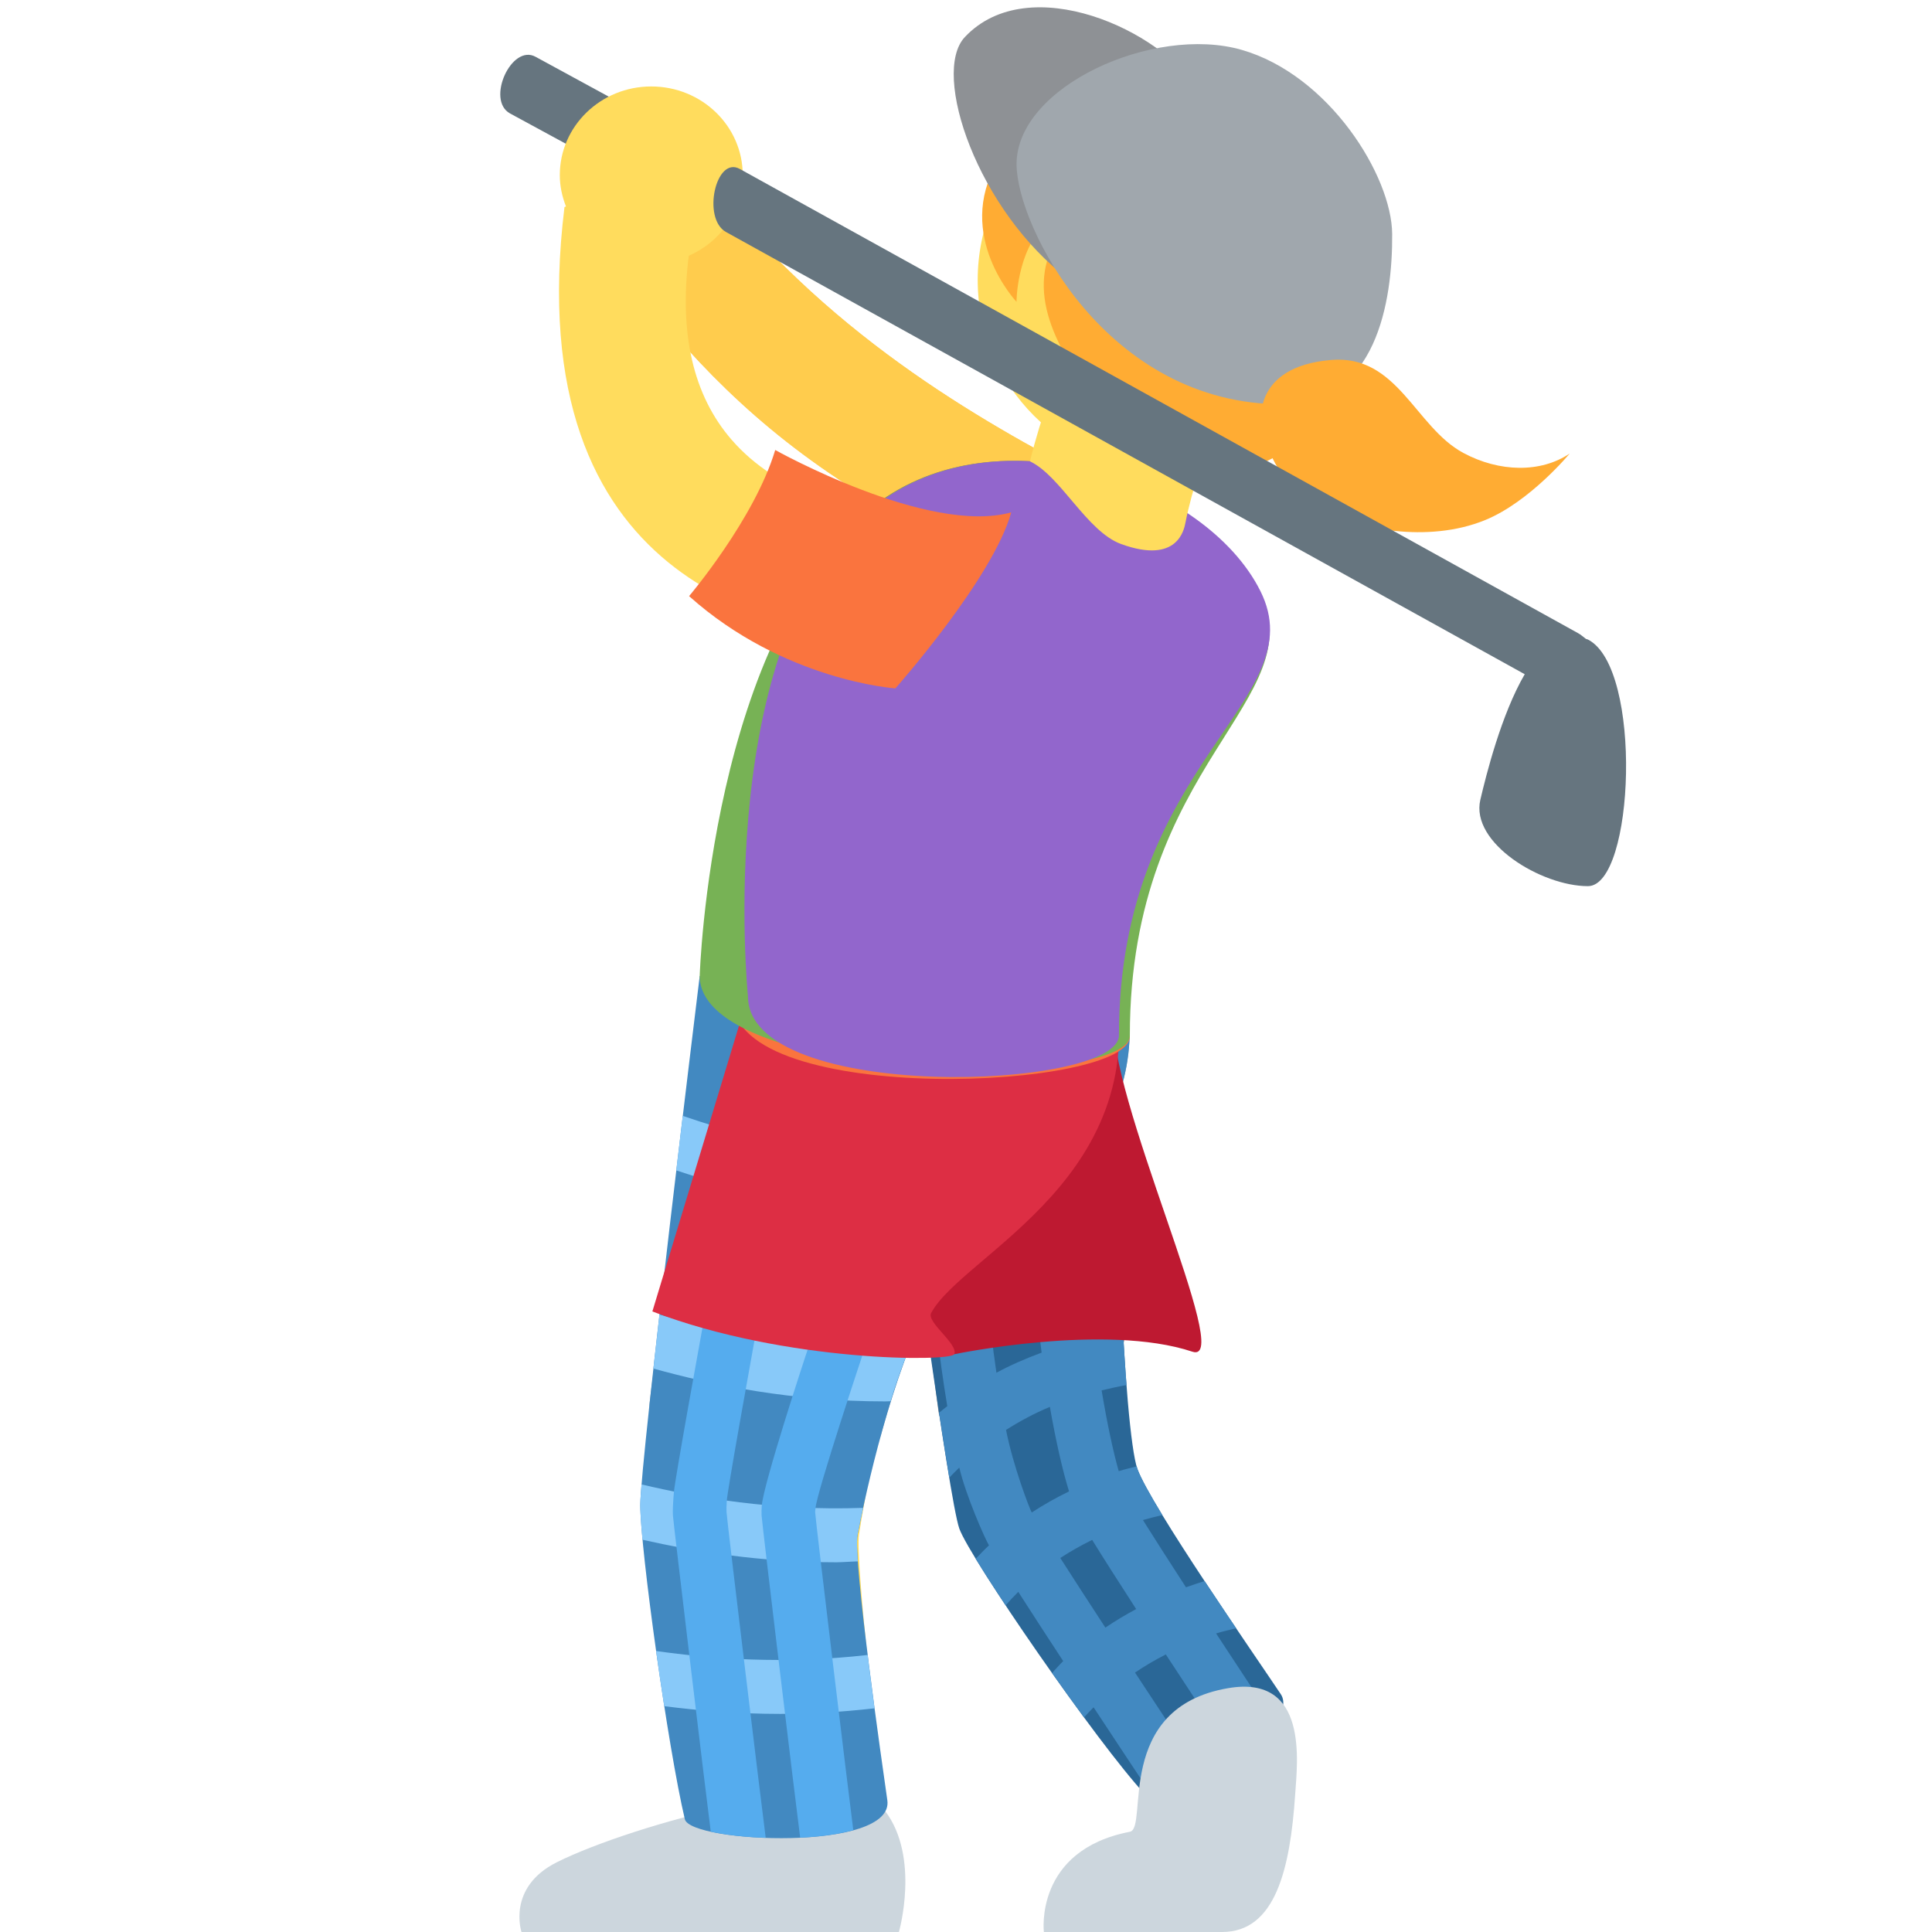 <svg viewBox="0 0 36 36" xmlns="http://www.w3.org/2000/svg">
	<!-- club -->
	<path d="M12.115 3.532L9.502 2.113c-.449-.249.029-1.303.479-1.054l2.692 1.466-.558 1.007z" fill="#66757F"/>
	<!-- arms -->
	<path d="M20.357 8.932c-2.148-1.12-5.023-2.745-7.273-5.713-.235-.31-2.122.944-1.969 1.156 2.125 2.938 4.438 5.5 11.075 7.398.069.02-.943-2.376-1.833-2.841z" fill="#F9CA55" data-skin="#EEC2AD|#E2C196|#CC9B7A|#9B6A49|#664131" data-gender="neutral"/>
	<path d="M20.357 8.932c-2.148-1.12-5.023-2.745-7.273-5.713-.235-.31-2.122.944-1.969 1.156 2.125 2.938 4.438 5.5 11.075 7.398.069.02-.943-2.376-1.833-2.841z" fill="#FFCC4D" data-skin="#EEC2AD|#E2C196|#CC9B7A|#9B6A49|#664131" data-gender="male|female"/> <!-- wrong color -->
	<path d="M13.63 8.191c-.717-.828-.977-1.983-.796-3.425.592-.259 1.006-.833 1.006-1.503 0-.913-.763-1.652-1.705-1.652-.94 0-1.704.739-1.704 1.652 0 .206.044.402.115.584-.005.007-.026.004-.028.014-.871 7.123 4.099 7.824 5.732 8.055.101.014 1.768-2.244 1.666-2.244-1.993 0-3.435-.498-4.286-1.481z" fill="#FFDC5D" data-skin="#F7DECE|#F3D2A2|#D4AB88|#AF7E57|#7C533E"/>
	<!-- front leg -->
	<path d="M19.75 18.094c-.519-2.866-5.22.469-5.22.469s-1.768 8.649-1.768 9.48c0 .828.914 4.528 1.165 5.856.084.439 2.633.614 2.523-.354-.069-.599-.517-4.492-.444-4.948.073-.458.452-2.888 1.109-4.426.47-1.1 3.328-2.249 2.635-6.077z" fill="#FFDC5D" data-skin="#F7DECE|#F3D2A2|#D4AB88|#AF7E57|#7C533E" data-gender="neutral,female"/>
	<!-- back leg -->
	<!-- wrong colors -->
	<path d="M23.331 31.571c-.397-.703-2.062-3.517-2.271-4.202-.208-.688-.65-5.92-.425-8.497 0 0-4.17-2.707-3.805.281.371 3.032 1.247 8.775 1.412 9.329.166.552 2.589 3.442 3.342 4.393.417.527 2.093-.693 1.747-1.304z" fill="#FFDC5D" data-skin="#F7DECE|#F3D2A2|#D4AB88|#AF7E57|#7C533E" data-gender="neutral"/>
	<path d="M23.331 31.571c-.397-.703-2.062-3.517-2.271-4.202-.208-.688-.65-5.92-.425-8.497 0 0-4.17-2.707-3.805.281.371 3.032 1.247 8.775 1.412 9.329.166.552 2.589 3.442 3.342 4.393.417.527 2.093-.693 1.747-1.304z" fill="#FFDC5D" data-skin="#EEC2AD|#E2C196|#CC9B7A|#9B6A49|#664131" data-gender="female"/>
	<!-- shoe -->
	<path d="M16.492 33.744c-.658-.864-4.719.256-6.118.957C9.44 35.17 9.717 36 9.717 36h7.033s.399-1.391-.258-2.256z" fill="#CCD6DD"/>
	<!-- pants -->
	<path d="M20.952 18.872c-.15 1.459-.079 4.396 0 6.047.037.776-3.354 2.279-3.464 1.39-.258-2.085-.748-5.292-1.016-7.156l4.48-.281z" fill="#8E9195" data-gender="neutral"/>
	<path d="M17.407 25.676c.992-.192 2.218-.526 3.527-1.199-.014-.345-.027-.719-.038-1.12-1.334.758-2.597 1.123-3.621 1.33l.132.989z" fill="#B7C0C1" data-gender="neutral"/>
	<path d="M19.084 26.313c-.283-2.525-.718-6.65-.761-7.178l-.996.082c.017.2.491 4.733.785 7.355.278-.028.621-.124.972-.259z M19.639,26.071 c.371-.184.712-.397.954-.607-.16-2.229-.371-5.431-.437-6.542l-.996.063c.075 1.173.317 4.856.479 7.086z" fill="#A0A7AD" data-gender="neutral"/>
	<path d="M20.214 21.561c.649-.842 1.058-1.939.713-3.468l-7.264.55s-1.247 4.619-1.559 7.508c-.104.963 4.067 1.474 4.307.602.204-.743.476-1.583.813-2.291.318-.914 2.354-1.993 2.99-2.901z" fill="#A0A7AD" data-gender="neutral"/>
	<path d="M19.198 22.592c.4-.332.798-.711 1.122-1.166-3.304.609-5.535-.062-7.198-.634-.061.324-.182.743-.255 1.103 1.255.419 2.721.779 4.84.779.476 0 .977-.032 1.491-.082z M16.594,26.110 c.104-.338.225-.678.354-1.01-1.907.06-3.431-.315-4.597-.645-.049.319-.135.829-.176 1.046 1.118.31 2.577.612 4.318.612l.101-.003z" fill="#CCD6DD" data-gender="neutral"/>
	<path d="M14.2 18.73c-.046.218-1.067 5.711-1.476 8.054.269.117.604.213.962.283.377-2.18 1.368-7.533 1.493-8.132l-.979-.205z M17.688,18.546 l-.996-.092c-.001.014-.133 1.436-.312 2.322-.051.253-.123.534-.198.819-.083.312-.177.637-.28.972-.25.814-.54 1.67-.815 2.472l-.001.004c-.083.242-.434 1.317-.67 2.128.367.033.723.037 1.035.008.267-.867.652-2.019.671-2.076.276-.805.557-1.647.799-2.454.102-.342.193-.671.274-.989.059-.234.122-.472.165-.686.189-.939.322-2.368.328-2.428z M19.397,19.053 c0 .629-.265 1.913-.503 2.56-.045.121-.841 1.651-.985 1.979.359-.293.828-.617 1.298-1.008.201-.167.399-.348.59-.543.065-.167.128-.359.187-.566.238-.832.413-1.886.413-2.422h-1z" fill="#B7C0C1" data-gender="neutral"/>
	<path d="M20.952 18.872c-.265 2.577-.003 7.809.241 8.497.247.686 2.206 3.499 2.674 4.202.407.61-2.035 2.397-2.526 1.87-.887-.95-3.271-4.407-3.466-4.959-.195-.554-.966-6.297-1.403-9.329l4.48-.281z" fill="#2A6797" data-gender="male"/>
	<path d="M22.66 30.437c.12-.038.249-.065.374-.097-.19-.282-.388-.577-.588-.879-.118.035-.232.076-.347.116-.312-.481-.592-.917-.802-1.253.118-.035.239-.064.362-.093-.23-.378-.403-.689-.466-.862-.004-.011-.008-.033-.012-.046-.112.03-.227.055-.335.09-.102-.357-.215-.884-.319-1.505.152-.036.305-.072.464-.099-.024-.306-.045-.641-.065-.999-.186.029-.366.065-.544.106-.068-.533-.123-1.093-.156-1.649.206-.042.418-.073.635-.096-.009-.332-.014-.668-.017-1.003-.221.021-.44.045-.651.082-.001-.191.01-.466.021-.688.649-.842 1.058-1.939.713-3.468l-7.889.092s-1.107 9.026-1.107 9.857c0 .828.516 4.528.83 5.856.105.439 3.91.614 3.773-.354-.086-.599-.645-4.492-.554-4.948.086-.431.513-2.597 1.245-4.133l.064.448c.052-.059.108-.112.162-.168.055.507.123 1 .2 1.458-.051.041-.104.08-.153.123.07.461.134.871.191 1.21.059-.066.124-.126.186-.189.124.529.481 1.331.553 1.45-.086.079-.166.165-.247.249.148.243.34.541.557.868.076-.086.154-.17.236-.251.251.392.538.834.837 1.29-.073.07-.138.149-.207.222.199.282.4.562.596.827.057-.065.117-.126.177-.188.427.649.831 1.259 1.131 1.71.237.051.611-.08.999-.304-.316-.475-.825-1.242-1.358-2.053.182-.123.373-.236.574-.338.461.705.94 1.431 1.331 2.02.3-.234.561-.495.714-.733-.339-.509-.726-1.095-1.108-1.678z M18.567,25.579 c-.074-.503-.138-1.044-.184-1.593.27-.169.555-.319.86-.438.038.558.095 1.119.166 1.656-.293.109-.577.231-.842.375z M18.746,26.644 c.256-.162.527-.308.817-.429.11.628.233 1.174.357 1.575-.243.118-.474.249-.695.393-.041-.07-.347-.866-.479-1.539z M20.597,30.328 c-.304-.465-.593-.911-.84-1.297.188-.123.386-.235.594-.337.204.331.491.781.82 1.289-.2.106-.39.221-.574.345z" fill="#4289C1" data-gender="male"/> <!-- layer has holes -->
	<path d="M19.198 22.592c.4-.332.798-.711 1.122-1.166-3.304.609-5.935-.062-7.598-.634l-.121 1.016c1.255.419 2.988.867 5.106.867.476-.001.977-.033 1.491-.083z M16.594,26.110 c.104-.338.225-.678.354-1.01-1.907.06-3.494-.274-4.66-.605-.04.349-.078.684-.113 1.006 1.118.31 2.577.612 4.318.612l.101-.003z M15.984,29.094 c-.016-.24-.02-.42-.005-.497.018-.091.055-.276.103-.5-1.668.058-3.072-.187-4.128-.437-.014.172-.024.314-.024.383 0 .14.016.368.042.648.969.218 2.188.42 3.613.42.128-.001.268-.014.399-.017z M12.225,30.764 c.048.343.1.69.152 1.028.628.08 1.348.144 2.162.144.548 0 1.138-.034 1.756-.104-.043-.322-.087-.661-.128-.994-1.566.178-2.915.071-3.942-.074z" fill="#88C9F9" data-gender="male"/>
	<path d="M14.2 18.73c-.056.269-1.602 8.59-1.643 9.077-.015.179-.024.334-.018.431.008.139.626 5.29.705 5.892.274.061.636.102 1.024.115-.075-.569-.72-5.897-.73-6.068-.003-.05-.001-.12.004-.206.025-.393 1.485-8.301 1.638-9.036l-.98-.205z M16.691 18.454c-.001.014-.133 1.436-.312 2.322-.051.253-.123.534-.198.819-.083.312-.177.637-.28.972-.25.814-.54 1.67-.815 2.472l-.001.004c-.124.361-.853 2.598-.889 3.001-.006.071-.008.136-.005.194.011.176.641 5.411.719 6.004.363-.017.709-.062.99-.14-.075-.572-.7-5.734-.711-5.924-.001-.018.005-.052.007-.078.028-.313.895-2.911.924-2.997.276-.805.557-1.647.799-2.454.102-.342.193-.671.274-.989.059-.234.122-.472.165-.686.188-.938.321-2.367.327-2.428l-.994-.092zm2.706.599c0 .629-.265 1.913-.503 2.56-.045.121-.841 1.651-.985 1.979.359-.293.828-.617 1.298-1.008.201-.167.399-.348.59-.543.065-.167.128-.359.187-.566.238-.832.413-1.886.413-2.422h-1z" fill="#55ACEE" data-gender="male"/>
	<path d="M20.751 18.872l-4.48.281c.237 1.643-.646 4.644 1.51 6.081 0 0 2.817-.587 4.438-.047.812.271-1.623-4.811-1.468-6.315z" fill="#BE1931" data-gender="female"/>
	<path d="M13.937 18.562l-1.781 5.875c2.484.953 5.564.936 5.625.797.082-.187-.521-.597-.431-.767.586-1.1 4.239-2.546 3.374-6.374-.647-2.865-6.787.469-6.787.469z" fill="#DD2E44" data-gender="female"/>
	<!-- shoe -->
	<path d="M22.887 31.456c1.5-.255 1.286 1.386 1.247 1.974-.093 1.4-.37 2.57-1.362 2.57h-3.321s-.184-1.522 1.603-1.868c.353-.069-.312-2.312 1.833-2.676z" fill="#CCD6DD"/>
	<!-- shirt -->
	<path d="M13.662 18.644s-.429-6.864 2.639-9.231c2.289-1.768 6.143-.446 7.165 1.599 1.024 2.045-2.874 3.118-2.414 8.28.092 1.019-7.39 1.356-7.39-.648z" fill="#FA743E" data-gender="neutral"/>
	<path d="M13.038 18.185s.196-6.405 3.264-8.772c2.289-1.768 6.143-.446 7.165 1.599 1.024 2.045-2.414 3.167-2.414 8.28 0 1.023-8.015.898-8.015-1.107z" fill="#77B255" data-gender="male"/>
	<path d="M13.937 18.562s-.685-6.782 2.383-9.149c2.289-1.768 6.143-.446 7.165 1.599 1.024 2.045-2.635 3.167-2.635 8.28.001 1.023-6.913 1.274-6.913-.73z" fill="#9266CC" data-gender="female"/>
	<path d="M14.445 8.385c-.384 1.283-1.605 2.723-1.605 2.723 1.765 1.579 3.844 1.719 3.844 1.719s1.818-2.049 2.159-3.28c-1.551.432-4.398-1.162-4.398-1.162z" fill="#FA743E" data-gender-color="#77B255|#9266CC"/>
	<!-- head -->
	<path d="M20.179 5.813c-.466 1.068-.788 1.977-.988 2.783.574.271 1.061 1.31 1.701 1.542 1.056.383 1.173-.277 1.197-.398.257-1.297.908-2.537 1.328-3.203.512-.809-2.646-2.084-3.238-.724z" fill="#FFDC5D" data-skin="#F7DECE|#F3D2A2|#D4AB88|#AF7E57|#7C533E"/>
	<path d="M25.376 5.216c0 1.976-1.601 3.579-3.578 3.579-1.977 0-3.58-1.603-3.58-3.579 0-1.976 1.603-3.579 3.58-3.579 1.976 0 3.578 1.602 3.578 3.579" fill="#FFDC5D" data-skin="#F7DECE|#F3D2A2|#D4AB88|#AF7E57|#7C533E"/>
	<!-- hair -->
	<path d="M25.376 5.605c0 2.131-1.461 2.973-2.328 3.189-.867.217-2.147-.618-2.849-1.621-.74-1.058-1.177-2.188-.124-3.2 1.053-1.011-.14-.241-.599.204-.535.519-.535 1.447-.535 1.447s-1.16-1.234-.357-2.6 4.091-.123 4.545.145c.455.269 2.247 2.436 2.247 2.436z" fill="#FFAC33" data-skin="#292F33|#FFE51E|#963B22|#60352A|#0B0200" data-gender="neutral"/>
	<!-- hat -->
	<path d="M19.929 5.215c-1.71-1.278-2.587-3.85-1.95-4.525 1.196-1.268 3.688-.109 4.328.983.641 1.094-1.86 3.929-2.378 3.542z" fill="#8E9195" data-gender-color="#4289C1|#DD2E44"/>
	<path d="M18.942 3.06c0 1.151 1.674 4.486 4.971 4.473 1.727-.007 2.037-1.91 2.028-3.172-.006-1.081-1.176-2.966-2.808-3.433-1.631-.467-4.191.679-4.191 2.132z" fill="#A0A7AD" data-gender-color="#50A5E6|#EA596E"/>
	<!-- ponytail -->
	<path d="M23.506 7.904s-.199-1.072 1.3-1.197c1.236-.103 1.563 1.248 2.458 1.731.675.364 1.447.376 1.985.013 0 0-.74.896-1.571 1.238-1.08.444-2.411.159-3.046-.181-.992-.531-1.126-1.604-1.126-1.604z" fill="#FFAC33" data-skin="#292F33|#FFE51E|#963B22|#60352A|#0B0200" data-gender="female"/>
	<!-- club -->
	<path d="M29.589 11.917c-.013-.006-.024-.007-.037-.012-.049-.036-.091-.076-.147-.107l-15.62-8.65c-.449-.249-.706.926-.257 1.175l14.883 8.24c-.436.748-.717 1.871-.827 2.339-.189.805 1.137 1.61 2.004 1.61.867.001 1.027-4.072.001-4.595z" fill="#66757F"/>
</svg>
